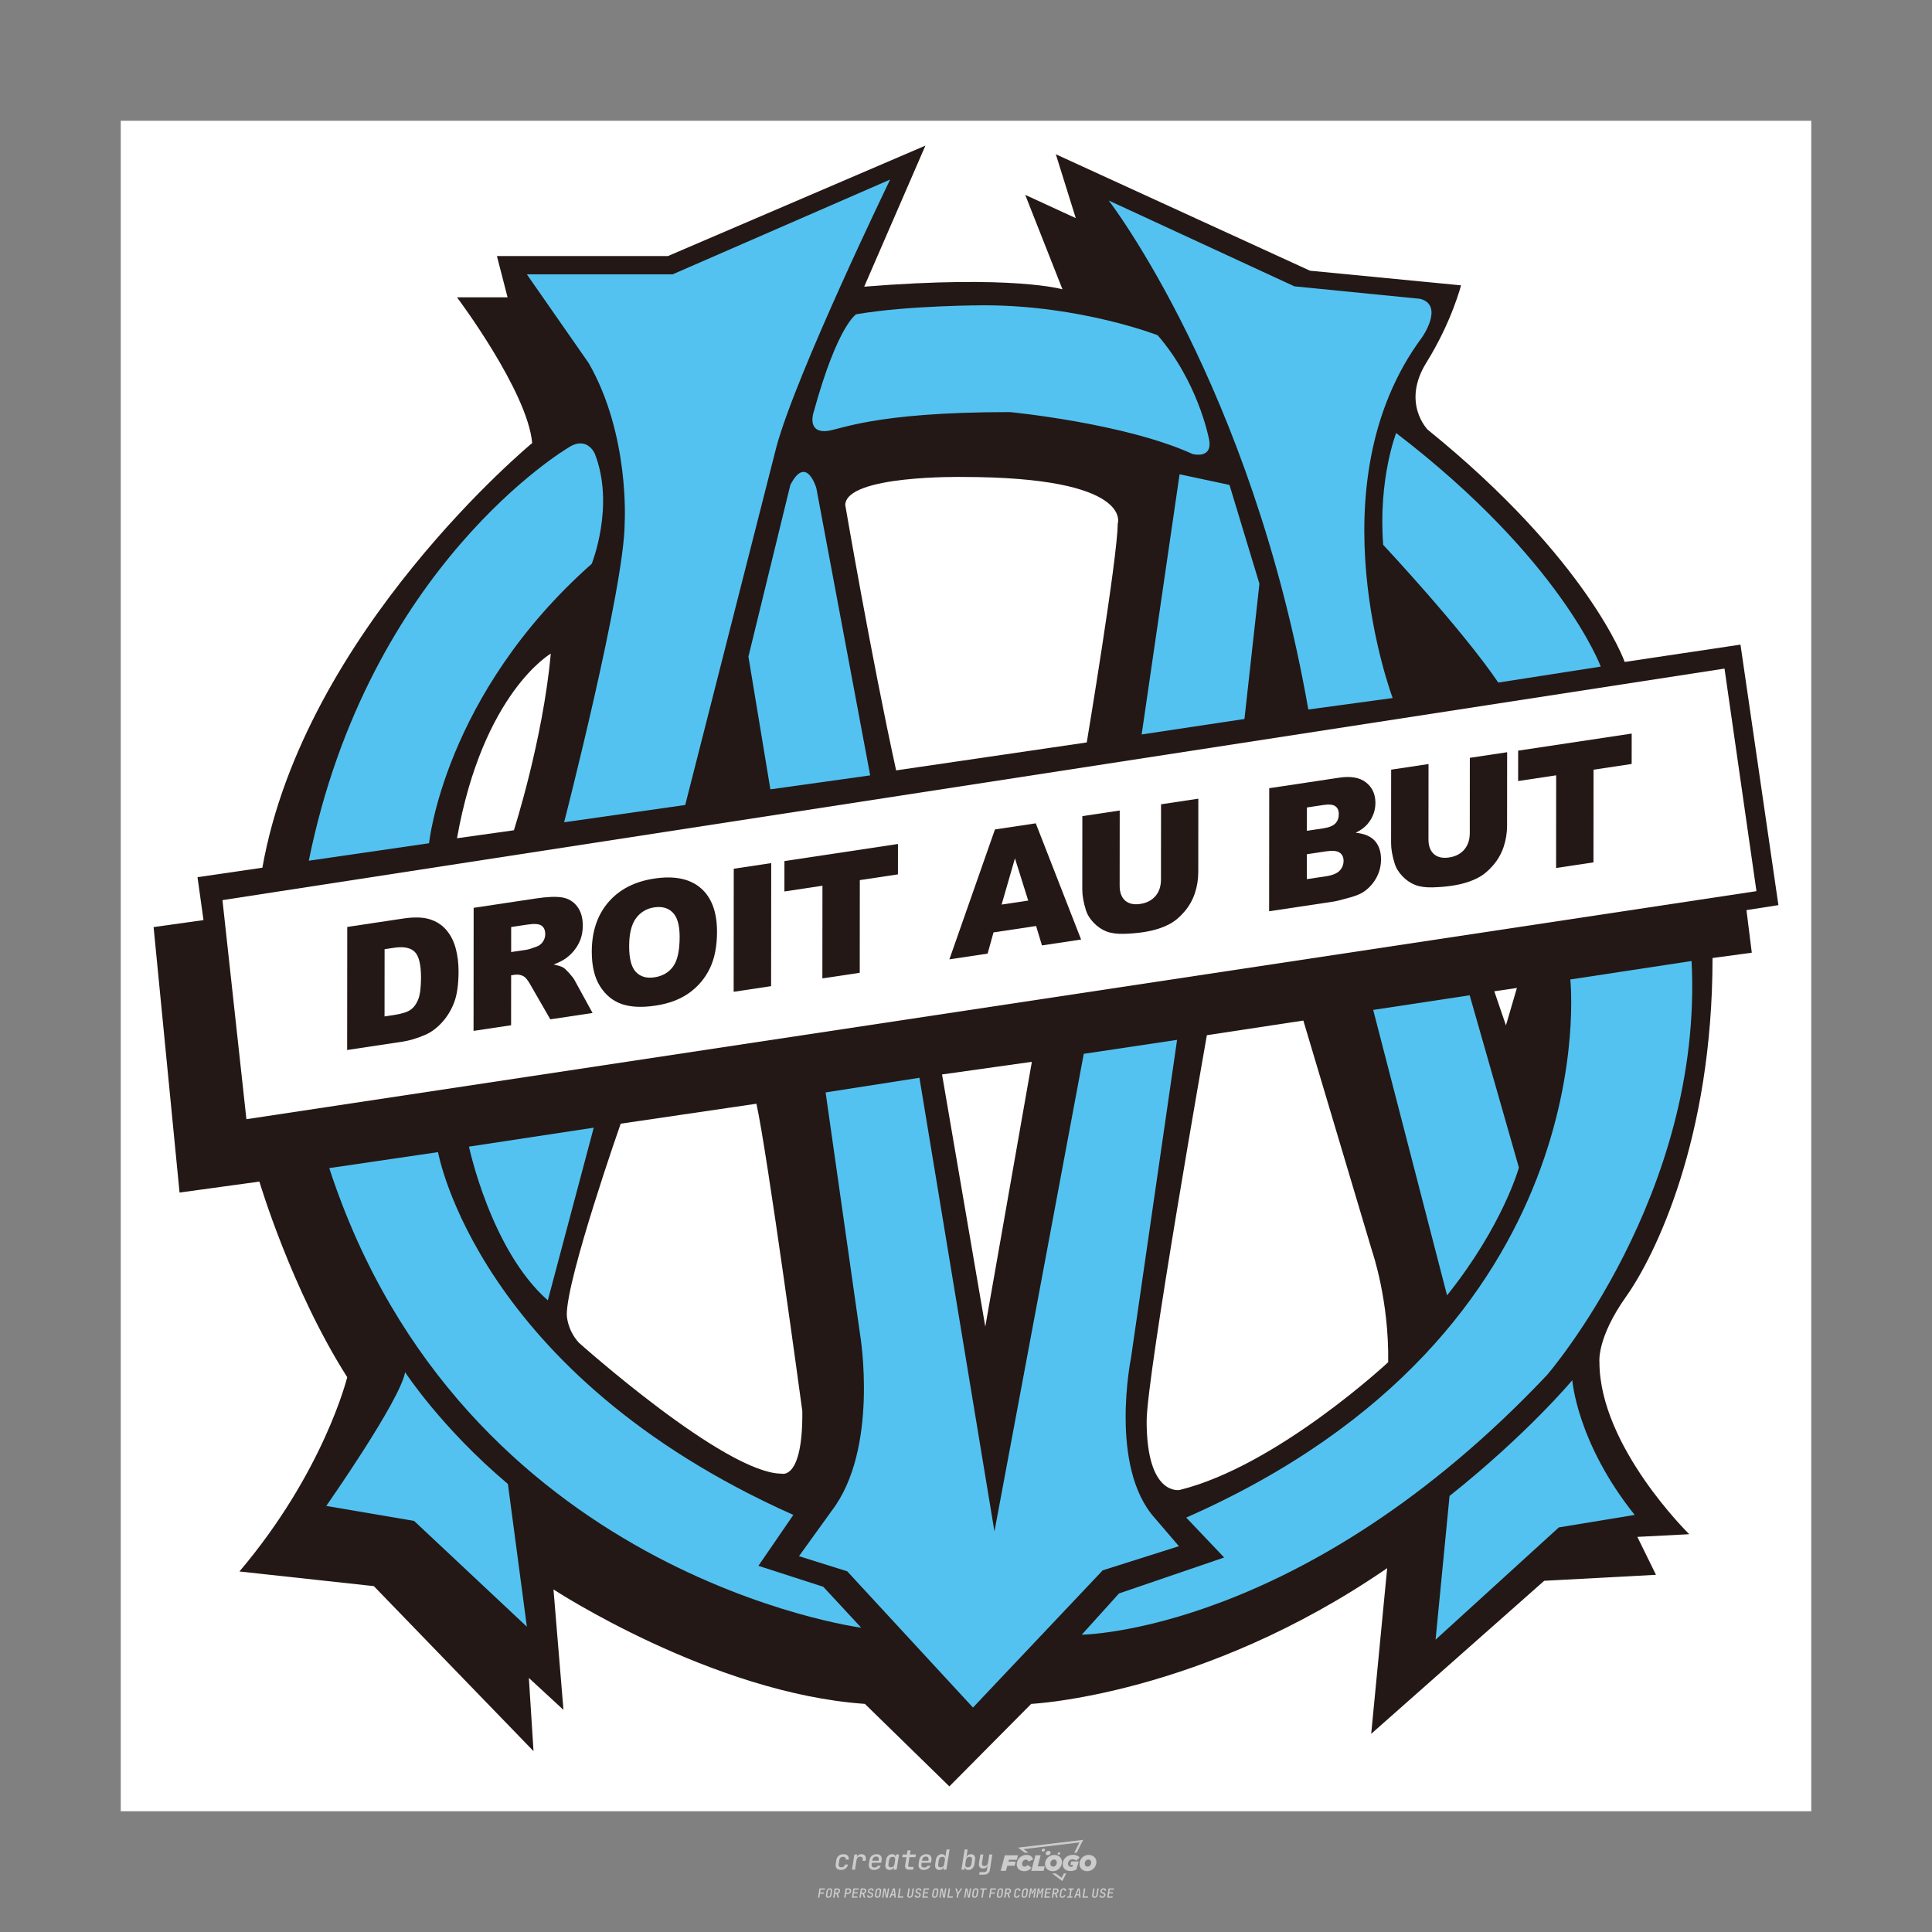 <?xml version="1.0" encoding="UTF-8"?>
<svg data-name="图层_1" xmlns="http://www.w3.org/2000/svg" version="1.1" viewBox="0 0 800 800">
  <rect x="0" y="0" width="800" height="800" fill="#808080" stroke="none"/>
  <!-- Created by @FCLOGO 2025-1-9 GMT+8 10:42:11 . https://fclogo.top/ -->
<!-- FOR PERSONAL USE ONLY NOT FOR COMMERCIAL USE -->
  <path d="M348.219,774.301c-.786,0-1.375-.217-1.768-.652-.393-.435-.528-1.03-.406-1.786l.252-1.648c.122-.755.45-1.35.984-1.785.534-.435,1.194-.652,1.98-.652.755,0,1.329.199,1.722.595.393.397.551.938.475,1.625h-1.236c.03-.359-.055-.637-.257-.836-.202-.198-.498-.297-.887-.297-.42,0-.763.117-1.03.349-.267.233-.435.563-.503.99l-.263,1.659c-.069.435-.006.769.189,1.002.195.233.502.349.921.349.389,0,.715-.099.979-.297.263-.198.436-.48.521-.847h1.236c-.137.687-.467,1.231-.99,1.631-.523.401-1.162.6-1.917.6ZM352.797,774.187l.996-6.294h1.19l-.195,1.19c.336-.87.973-1.304,1.911-1.304.671,0,1.169.208,1.493.624.324.416.429.986.315,1.71l-.069.423h-1.27l.057-.32c.069-.45.011-.795-.171-1.036-.183-.24-.477-.361-.881-.361-.405,0-.74.122-1.007.366-.267.245-.435.588-.503,1.03l-.63,3.971h-1.236ZM361.906,774.301c-.77,0-1.346-.223-1.728-.669s-.515-1.036-.401-1.768l.252-1.648c.084-.488.257-.915.521-1.282s.601-.651,1.013-.852c.412-.202.873-.304,1.385-.304.77,0,1.349.224,1.734.669.385.446.517,1.036.395,1.768l-.172,1.121h-3.845l-.092.526c-.153.954.217,1.431,1.11,1.431.717,0,1.175-.248,1.373-.744h1.225c-.168.534-.503.96-1.007,1.276-.504.317-1.091.475-1.763.475ZM361.231,770.216l-.046.286,2.655-.012.046-.286c.069-.466.013-.822-.166-1.07-.179-.248-.486-.372-.921-.372-.443,0-.795.126-1.059.378-.263.252-.433.611-.509,1.076ZM368.326,774.301c-.633,0-1.103-.212-1.408-.635s-.397-1.001-.274-1.734l.274-1.774c.115-.733.393-1.312.836-1.74.442-.427.98-.641,1.613-.641.465,0,.83.119,1.093.354.263.236.391.557.383.962h.023l.172-1.202h1.236l-.996,6.294h-1.225l.195-1.201h-.023c-.122.412-.351.734-.687.967s-.74.349-1.213.349ZM368.932,773.226c.389,0,.715-.119.978-.355.263-.236.429-.572.498-1.007l.252-1.648c.069-.427.01-.761-.177-1.002-.187-.24-.475-.36-.864-.36-.397,0-.725.118-.984.354-.26.236-.423.572-.492,1.007l-.252,1.648c-.069.443-.013.78.166,1.013.179.233.471.349.876.349ZM376.348,774.187c-.572,0-.994-.157-1.264-.469-.271-.312-.361-.751-.269-1.316l.538-3.387h-1.739l.171-1.122h1.74l.275-1.716h1.236l-.275,1.716h2.472l-.183,1.122h-2.461l-.538,3.387c-.076.442.099.664.526.664h1.717l-.172,1.121h-1.774ZM382.504,774.301c-.77,0-1.346-.223-1.728-.669s-.515-1.036-.401-1.768l.252-1.648c.084-.488.257-.915.521-1.282s.601-.651,1.013-.852c.412-.202.873-.304,1.385-.304.77,0,1.349.224,1.734.669.385.446.517,1.036.395,1.768l-.172,1.121h-3.845l-.092.526c-.153.954.217,1.431,1.11,1.431.717,0,1.175-.248,1.373-.744h1.225c-.168.534-.503.96-1.007,1.276-.504.317-1.091.475-1.763.475ZM381.829,770.216l-.046.286,2.655-.012.046-.286c.069-.466.013-.822-.166-1.07-.179-.248-.486-.372-.921-.372-.443,0-.795.126-1.059.378-.263.252-.433.611-.509,1.076ZM388.924,774.301c-.633,0-1.101-.212-1.402-.635-.301-.423-.395-1.001-.28-1.734l.274-1.774c.115-.733.393-1.312.836-1.74.442-.427.98-.641,1.613-.641.465,0,.83.119,1.093.354.263.236.391.557.383.962h.023l.206-1.465.298-1.796h1.236l-1.327,8.354h-1.225l.195-1.201h-.023c-.122.412-.351.734-.687.967s-.74.349-1.213.349ZM389.531,773.226c.389,0,.715-.119.978-.355.263-.236.429-.572.498-1.007l.252-1.648c.076-.427.019-.761-.172-1.002-.191-.24-.48-.36-.87-.36-.397,0-.725.118-.984.354-.26.236-.423.572-.492,1.007l-.252,1.648c-.076.443-.023.78.16,1.013s.477.349.881.349ZM401.017,774.301c-.473,0-.839-.116-1.099-.349-.26-.233-.385-.555-.378-.967h-.011l-.195,1.201h-1.224l1.327-8.354h1.236l-.286,1.796-.274,1.465h.046c.122-.412.353-.735.692-.967.34-.232.742-.349,1.208-.349.633,0,1.1.214,1.402.641.301.428.395,1.007.281,1.74l-.275,1.774c-.115.733-.395,1.31-.841,1.734-.446.423-.982.635-1.608.635ZM400.766,773.226c.397,0,.723-.116.979-.349.256-.233.422-.571.498-1.013l.252-1.648c.069-.435.011-.77-.171-1.007-.183-.236-.473-.354-.87-.354-.389,0-.715.12-.979.36s-.429.574-.498,1.002l-.252,1.648c-.069.435-.011.771.172,1.007.183.236.473.355.87.355ZM405.469,776.247l.172-1.064h1.934c.641,0,1.007-.302,1.099-.905l.103-.675.206-1.19h-.035c-.122.42-.347.744-.675.973-.328.229-.729.343-1.201.343-.626,0-1.093-.201-1.402-.601s-.41-.944-.303-1.631l.584-3.605h1.236l-.561,3.479c-.061.412,0,.732.183.961s.465.343.847.343c.389,0,.717-.122.984-.366.267-.244.431-.584.492-1.018l.538-3.399h1.236l-1.007,6.409c-.099.603-.37,1.078-.812,1.425-.443.347-1.0.521-1.671.521h-1.946ZM417.787,770.085h3.221l.537-1.855h-5.466l-1.708,6.442h2.147l.586-2.099h3.026l.439-1.708h-3.026l.244-.781ZM424.229,772.916c-.586,0-1.025-.39-1.025-1.123,0-.878.634-1.757,1.611-1.757.488,0,.878.244,1.025.781l1.952-.83c-.293-1.171-1.269-1.903-2.635-1.903-2.782,0-4.148,2.147-4.148,3.904s1.269,2.83,3.075,2.83c1.367,0,2.342-.586,2.977-1.415l-1.513-1.171c-.39.439-.83.683-1.318.683ZM430.915,768.231h-2.147l-1.757,6.442h5.124l.488-1.855h-2.928l1.22-4.587ZM439.748,771.013c0-1.659-1.318-2.928-3.221-2.928-2.196,0-3.807,1.806-3.807,3.807,0,1.659,1.318,2.928,3.221,2.928,2.196,0,3.807-1.806,3.807-3.807ZM434.917,771.696c0-.83.586-1.708,1.513-1.708.781,0,1.171.537,1.171,1.22,0,.83-.586,1.708-1.513,1.708-.781,0-1.171-.537-1.171-1.22ZM443.213,772.233h1.074l-.195.683c-.146.049-.342.098-.586.098-.683,0-1.269-.39-1.269-1.22,0-1.025.732-1.903,1.952-1.903.586,0,1.123.244,1.513.586l1.367-1.367c-.439-.537-1.513-1.074-2.733-1.074-2.587,0-4.295,1.757-4.295,3.855,0,2.05,1.611,2.879,3.221,2.879.927,0,1.855-.293,2.489-.683l.927-3.319h-3.123l-.342,1.464ZM450.777,768.084c-2.196,0-3.807,1.806-3.807,3.807,0,1.659,1.318,2.928,3.221,2.928,2.196,0,3.807-1.806,3.807-3.807,0-1.659-1.318-2.928-3.221-2.928ZM450.338,772.916c-.781,0-1.171-.537-1.171-1.22,0-.83.586-1.708,1.513-1.708.781,0,1.171.537,1.171,1.22,0,.83-.586,1.708-1.513,1.708ZM437.942,767.499c-.049.293.098.488.439.488s.537-.195.634-.488c.049-.244-.098-.488-.439-.488s-.586.244-.634.488ZM432.135,765.498c-.439,0-.732.244-.781.586s.098.586.537.586.732-.244.781-.586c.098-.342-.098-.586-.537-.586ZM433.013,767.303c-.098.537.146.878.83.878.634,0,1.074-.39,1.171-.878s-.146-.878-.83-.878c-.683,0-1.074.39-1.171.878ZM439.602,777.552l-2.44-1.806h-1.513l4.246,3.172,1.611-3.172h-.976l-.927,1.806ZM425.839,767.157l-2.001-1.464,23.132-2.782-2.147,4.246h1.025l2.684-5.319-26.988,3.221,2.782,2.099h1.513ZM338.719,785.785l.609-3.832h2.32l-.084.519h-1.764l-.184,1.145h1.627l-.084.525h-1.617l-.257,1.643h-.567ZM342.97,785.838c-.357,0-.623-.101-.798-.302-.175-.201-.234-.473-.178-.816l.268-1.701c.056-.343.203-.615.441-.816.238-.201.535-.302.892-.302s.623.1.798.299c.175.199.236.471.184.814l-.268,1.706c-.056.343-.204.615-.444.816-.24.201-.538.302-.895.302ZM343.049,785.334c.193,0,.348-.052.467-.158.119-.105.194-.257.226-.457l.268-1.701c.032-.199.005-.352-.079-.457-.084-.105-.222-.158-.415-.158s-.347.052-.465.158c-.117.105-.192.257-.223.457l-.268,1.701c-.032.2-.005.352.079.457s.22.158.409.158ZM344.996,785.785l.609-3.832h1.202c.238,0,.439.046.604.139.165.093.283.223.357.391s.091.366.052.593c-.038.259-.14.484-.304.675-.165.191-.366.321-.604.391l.535,1.643h-.619l-.478-1.575h-.541l-.247,1.575h-.567ZM345.888,783.707h.635c.189,0,.349-.056.48-.168.131-.112.211-.262.239-.451.032-.193,0-.345-.094-.459-.095-.114-.236-.171-.425-.171h-.635l-.2,1.249ZM349.545,785.785l.609-3.832h1.254c.371,0,.651.105.84.315.189.21.255.49.199.84-.038.234-.122.438-.249.611s-.29.307-.488.402c-.198.095-.419.142-.664.142h-.693l-.241,1.522h-.567ZM350.432,783.754h.693c.192,0,.357-.059.493-.176.136-.117.22-.274.252-.47s-.002-.352-.1-.47-.245-.176-.441-.176h-.688l-.21,1.291ZM352.747,785.785l.609-3.832h2.252l-.079.504h-1.695l-.173,1.087h1.512l-.079.499h-1.512l-.194,1.239h1.69l-.079.504h-2.252ZM355.843,785.785l.609-3.832h1.202c.238,0,.439.046.604.139.165.093.283.223.357.391s.091.366.052.593c-.038.259-.14.484-.304.675-.165.191-.366.321-.604.391l.535,1.643h-.619l-.478-1.575h-.541l-.247,1.575h-.567ZM356.736,783.707h.635c.189,0,.349-.056.48-.168.131-.112.211-.262.239-.451.032-.193,0-.345-.094-.459-.095-.114-.236-.171-.425-.171h-.635l-.2,1.249ZM360.132,785.838c-.385,0-.674-.095-.866-.286-.192-.191-.264-.451-.215-.779h.567c-.028.175.011.312.116.412.105.1.266.149.483.149.203,0,.37-.049.501-.147.131-.098.211-.233.239-.404.021-.15.001-.279-.06-.386-.061-.107-.158-.181-.291-.223l-.457-.136c-.266-.08-.462-.217-.588-.409-.126-.192-.17-.42-.131-.682.035-.21.112-.394.231-.551s.273-.28.462-.367.402-.131.64-.131c.35,0,.616.095.798.286.182.191.248.444.2.759h-.567c.028-.168-.003-.3-.092-.396-.089-.096-.23-.144-.422-.144-.189,0-.343.045-.462.134-.119.089-.189.214-.21.375-.025.151-.007.279.052.386s.158.181.294.223l.467.147c.262.081.456.217.58.409.124.193.165.422.123.688-.035.217-.116.406-.241.567-.126.161-.288.286-.485.375-.198.089-.419.134-.664.134ZM363.265,785.838c-.357,0-.623-.101-.798-.302-.175-.201-.234-.473-.178-.816l.268-1.701c.056-.343.203-.615.441-.816.238-.201.535-.302.892-.302s.623.1.798.299c.175.199.236.471.184.814l-.268,1.706c-.056.343-.204.615-.444.816-.24.201-.538.302-.895.302ZM363.344,785.334c.193,0,.348-.052.467-.158.119-.105.194-.257.226-.457l.268-1.701c.032-.199.005-.352-.079-.457-.084-.105-.222-.158-.415-.158s-.347.052-.465.158c-.117.105-.192.257-.223.457l-.268,1.701c-.032.2-.005.352.079.457s.22.158.409.158ZM365.275,785.785l.609-3.832h.709l.619,3.186c.007-.098.017-.217.029-.357.012-.14.027-.285.045-.435.018-.151.037-.289.058-.415l.315-1.979h.525l-.609,3.832h-.709l-.614-3.186c-.007.095-.017.209-.029.344s-.027.276-.045.423c-.018.147-.037.283-.058.409l-.315,2.01h-.53ZM368.225,785.785l1.585-3.832h.745l.373,3.832h-.562l-.073-.971h-1.087l-.388.971h-.593ZM369.385,784.342h.871l-.089-1.102c-.018-.196-.03-.365-.037-.509-.007-.143-.011-.243-.011-.299-.018.056-.052.156-.102.299s-.115.311-.192.504l-.441,1.107ZM371.721,785.785l.609-3.832h.567l-.525,3.312h1.674l-.079.52h-2.247ZM376.678,785.838c-.367,0-.634-.101-.8-.302-.166-.201-.221-.475-.165-.821l.436-2.761h.567l-.436,2.755c-.032.196-.008.35.071.462.079.112.214.168.407.168.193,0,.347-.056.465-.168.117-.112.192-.266.223-.462l.435-2.755h.567l-.436,2.761c-.056.35-.2.625-.433.824-.233.199-.533.299-.9.299ZM379.844,785.838c-.385,0-.674-.095-.866-.286-.192-.191-.264-.451-.215-.779h.567c-.028.175.011.312.116.412.105.1.266.149.483.149.203,0,.37-.049.501-.147.131-.098.211-.233.239-.404.021-.15.001-.279-.06-.386-.061-.107-.158-.181-.291-.223l-.457-.136c-.266-.08-.462-.217-.588-.409-.126-.192-.17-.42-.131-.682.035-.21.112-.394.231-.551s.273-.28.462-.367.402-.131.64-.131c.35,0,.616.095.798.286.182.191.248.444.2.759h-.567c.028-.168-.003-.3-.092-.396-.089-.096-.23-.144-.422-.144-.189,0-.343.045-.462.134-.119.089-.189.214-.21.375-.025.151-.007.279.052.386s.158.181.294.223l.467.147c.262.081.456.217.58.409.124.193.165.422.123.688-.035.217-.116.406-.241.567-.126.161-.288.286-.485.375-.198.089-.419.134-.664.134ZM381.906,785.785l.609-3.832h2.252l-.079.504h-1.695l-.173,1.087h1.512l-.079.499h-1.512l-.194,1.239h1.69l-.079.504h-2.252ZM386.943,785.838c-.357,0-.623-.101-.798-.302-.175-.201-.234-.473-.178-.816l.268-1.701c.056-.343.203-.615.441-.816.238-.201.535-.302.892-.302s.623.1.798.299c.175.199.236.471.184.814l-.268,1.706c-.056.343-.204.615-.444.816-.24.201-.538.302-.895.302ZM387.021,785.334c.193,0,.348-.052.467-.158.119-.105.194-.257.226-.457l.268-1.701c.032-.199.005-.352-.079-.457-.084-.105-.222-.158-.415-.158s-.347.052-.465.158c-.117.105-.192.257-.223.457l-.268,1.701c-.032.2-.005.352.079.457s.22.158.409.158ZM388.953,785.785l.609-3.832h.709l.619,3.186c.007-.098.017-.217.029-.357.012-.14.027-.285.045-.435.018-.151.037-.289.058-.415l.315-1.979h.525l-.609,3.832h-.709l-.614-3.186c-.007.095-.017.209-.029.344s-.027.276-.045.423c-.018.147-.037.283-.058.409l-.315,2.01h-.53ZM392.249,785.785l.609-3.832h.567l-.525,3.312h1.674l-.079.52h-2.247ZM396.117,785.785l.22-1.412-.751-2.42h.577l.446,1.449c.028.095.05.184.066.268.016.084.025.147.029.189.018-.042.046-.105.087-.189.04-.084.088-.173.144-.268l.898-1.449h.598l-1.528,2.42-.22,1.412h-.567ZM399.217,785.785l.609-3.832h.709l.619,3.186c.007-.098.017-.217.029-.357.012-.14.027-.285.044-.435.018-.151.037-.289.058-.415l.315-1.979h.525l-.609,3.832h-.709l-.614-3.186c-.007.095-.017.209-.029.344s-.027.276-.045.423c-.018.147-.037.283-.058.409l-.315,2.01h-.53ZM403.505,785.838c-.357,0-.623-.101-.798-.302-.175-.201-.234-.473-.178-.816l.268-1.701c.056-.343.203-.615.441-.816.238-.201.535-.302.892-.302.357,0,.623.1.798.299.175.199.236.471.184.814l-.268,1.706c-.056.343-.204.615-.444.816-.239.201-.538.302-.895.302ZM403.584,785.334c.193,0,.348-.052.467-.158.119-.105.194-.257.226-.457l.268-1.701c.032-.199.005-.352-.079-.457-.084-.105-.222-.158-.415-.158-.193,0-.347.052-.465.158-.117.105-.191.257-.223.457l-.268,1.701c-.032.2-.005.352.079.457.084.105.22.158.409.158ZM406.381,785.785l.525-3.312h-1.023l.084-.519h2.619l-.084.519h-1.029l-.525,3.312h-.567ZM409.518,785.785l.609-3.832h2.32l-.084.519h-1.764l-.184,1.145h1.627l-.084.525h-1.617l-.257,1.643h-.567ZM413.769,785.838c-.357,0-.623-.101-.798-.302-.175-.201-.234-.473-.178-.816l.268-1.701c.056-.343.203-.615.441-.816.238-.201.535-.302.892-.302.357,0,.623.1.798.299.175.199.236.471.184.814l-.268,1.706c-.056.343-.204.615-.444.816-.239.201-.538.302-.895.302ZM413.848,785.334c.193,0,.348-.052.467-.158.119-.105.194-.257.226-.457l.268-1.701c.032-.199.005-.352-.079-.457-.084-.105-.222-.158-.415-.158-.193,0-.347.052-.465.158-.117.105-.191.257-.223.457l-.268,1.701c-.032.2-.005.352.079.457.084.105.22.158.409.158ZM415.795,785.785l.609-3.832h1.202c.238,0,.439.046.604.139.164.093.283.223.357.391s.091.366.053.593c-.039.259-.14.484-.304.675-.165.191-.366.321-.604.391l.535,1.643h-.619l-.478-1.575h-.541l-.247,1.575h-.567ZM416.688,783.707h.635c.189,0,.349-.056.48-.168.131-.112.211-.262.239-.451.032-.193,0-.345-.095-.459-.094-.114-.236-.171-.425-.171h-.635l-.199,1.249ZM420.905,785.838c-.36,0-.631-.101-.811-.302-.18-.201-.242-.473-.186-.816l.268-1.701c.056-.346.206-.619.449-.819s.545-.299.906-.299c.357,0,.625.101.806.302.18.201.242.473.186.816h-.567c.031-.199.003-.352-.087-.457-.089-.105-.228-.158-.417-.158-.193,0-.351.052-.475.158-.124.105-.202.255-.234.451l-.268,1.706c-.032.2-.003.352.087.457.089.105.23.158.423.158s.35-.052.472-.158.199-.257.231-.457h.567c-.035.228-.115.425-.239.593s-.281.298-.47.388c-.189.091-.402.136-.64.136ZM424.034,785.838c-.357,0-.623-.101-.798-.302-.175-.201-.234-.473-.178-.816l.268-1.701c.056-.343.203-.615.441-.816.238-.201.535-.302.892-.302.357,0,.623.1.798.299.175.199.236.471.184.814l-.268,1.706c-.056.343-.204.615-.444.816-.239.201-.538.302-.895.302ZM424.112,785.334c.193,0,.348-.052.467-.158.119-.105.194-.257.226-.457l.268-1.701c.032-.199.005-.352-.079-.457-.084-.105-.222-.158-.415-.158-.193,0-.347.052-.465.158-.117.105-.191.257-.223.457l-.268,1.701c-.032.2-.005.352.079.457.084.105.22.158.409.158ZM425.965,785.785l.609-3.832h.687l.184,1.228c.021.119.037.23.047.333.011.103.019.183.026.239.018-.056.047-.136.089-.241.042-.105.091-.217.147-.336l.567-1.223h.709l-.609,3.832h-.535l.204-1.291c.025-.168.058-.352.1-.554.042-.201.087-.404.136-.609s.096-.4.142-.585c.045-.185.087-.348.126-.488l-.855,1.863h-.551l-.283-1.863c-.004.136-.011.295-.021.475s-.024.372-.039.575c-.016.203-.035.407-.058.611-.023.205-.048.396-.076.575l-.205,1.291h-.54ZM429.115,785.785l.609-3.832h.687l.184,1.228c.021.119.037.23.047.333.011.103.019.183.026.239.018-.056.047-.136.089-.241.042-.105.091-.217.147-.336l.567-1.223h.709l-.609,3.832h-.535l.204-1.291c.025-.168.058-.352.1-.554.042-.201.087-.404.136-.609s.096-.4.142-.585c.045-.185.087-.348.126-.488l-.855,1.863h-.551l-.283-1.863c-.004.136-.011.295-.021.475s-.024.372-.039.575c-.016.203-.035.407-.058.611-.023.205-.048.396-.076.575l-.205,1.291h-.54ZM432.411,785.785l.609-3.832h2.252l-.079.504h-1.696l-.173,1.087h1.512l-.079.499h-1.512l-.194,1.239h1.69l-.079.504h-2.252ZM435.507,785.785l.609-3.832h1.202c.238,0,.439.046.604.139.164.093.283.223.357.391s.091.366.053.593c-.039.259-.14.484-.304.675-.165.191-.366.321-.604.391l.535,1.643h-.619l-.478-1.575h-.541l-.247,1.575h-.567ZM436.4,783.707h.635c.189,0,.349-.056.48-.168.131-.112.211-.262.239-.451.032-.193,0-.345-.095-.459-.094-.114-.236-.171-.425-.171h-.635l-.199,1.249ZM439.801,785.838c-.36,0-.631-.101-.811-.302-.18-.201-.242-.473-.186-.816l.268-1.701c.056-.346.206-.619.449-.819s.545-.299.906-.299c.357,0,.625.101.806.302.18.201.242.473.186.816h-.567c.031-.199.003-.352-.087-.457-.089-.105-.228-.158-.417-.158-.193,0-.351.052-.475.158-.124.105-.202.255-.234.451l-.268,1.706c-.032.2-.003.352.087.457.089.105.23.158.423.158s.35-.052.472-.158.199-.257.231-.457h.567c-.035.228-.115.425-.239.593s-.281.298-.47.388c-.189.091-.402.136-.64.136ZM441.879,785.785l.079-.504h.777l.446-2.824h-.777l.084-.504h2.126l-.084.504h-.777l-.446,2.824h.777l-.079.504h-2.126ZM444.74,785.785l1.585-3.832h.745l.373,3.832h-.562l-.073-.971h-1.087l-.388.971h-.593ZM445.9,784.342h.871l-.089-1.102c-.017-.196-.03-.365-.037-.509-.007-.143-.01-.243-.01-.299-.018.056-.052.156-.102.299s-.115.311-.192.504l-.441,1.107ZM448.235,785.785l.609-3.832h.567l-.525,3.312h1.674l-.079.52h-2.247ZM453.193,785.838c-.368,0-.634-.101-.8-.302-.166-.201-.221-.475-.165-.821l.436-2.761h.567l-.436,2.755c-.032.196-.008.35.071.462.079.112.214.168.407.168s.347-.056.465-.168c.117-.112.192-.266.223-.462l.436-2.755h.567l-.436,2.761c-.056.35-.2.625-.433.824-.233.199-.533.299-.9.299ZM456.358,785.838c-.385,0-.674-.095-.866-.286-.193-.191-.264-.451-.215-.779h.567c-.028.175.011.312.115.412.105.1.266.149.483.149.203,0,.37-.049.501-.147s.211-.233.239-.404c.021-.15.001-.279-.06-.386s-.158-.181-.291-.223l-.457-.136c-.266-.08-.462-.217-.588-.409-.126-.192-.17-.42-.131-.682.035-.21.112-.394.231-.551s.273-.28.462-.367c.189-.087.402-.131.64-.131.35,0,.616.095.798.286.182.191.248.444.199.759h-.567c.028-.168-.003-.3-.092-.396-.089-.096-.23-.144-.423-.144-.189,0-.343.045-.462.134-.119.089-.189.214-.21.375-.025.151-.007.279.052.386s.158.181.294.223l.467.147c.262.081.456.217.58.409.124.193.165.422.124.688-.035.217-.116.406-.241.567-.126.161-.288.286-.485.375-.198.089-.419.134-.664.134ZM458.421,785.785l.609-3.832h2.252l-.079.504h-1.696l-.173,1.087h1.512l-.079.499h-1.512l-.194,1.239h1.69l-.079.504h-2.252Z" style="fill: #ccc;"/>
  <g>
    <polygon points="50 50 750 50 750 750 50 750 50 50 50 50" style="fill: #fff; fill-rule: evenodd;"/>
    <path d="M349.995,209.071c.413-12.398,48.352-11.572,48.352-11.572,71.494,0,64.468,19.424,64.468,19.424,0,13.637-12.811,90.506-12.811,90.506l-78.933,11.57c-10.331-47.112-21.076-109.929-21.076-109.929h0ZM228.081,270.647c-3.307,35.955-15.291,73.149-15.291,73.149l-23.556,3.307c10.745-60.338,38.847-76.456,38.847-76.456h0ZM539.684,422.591l28.516,95.604s7.026,20.248,6.612,45.872c0,0-46.08,42.98-86.373,52.898,0,0-13.637,2.686-13.637-28.516,0-18.602,24.933-159.796,24.933-159.796l39.95-6.062h0ZM623.578,424.589l-4.822-14.119,9.367-1.377-4.545,15.497h0ZM407.989,549.327l-17.908-104.42,37.194-5.234-19.286,109.654h0ZM99.142,650.715l55.653,6.061,66.122,68.327-1.928-30.306,14.327,13.224-4.133-49.868s65.572,42.98,128.939,47.388l34.99,34.164,33.888-34.164s70.53-3.307,147.398-56.204l-6.613,68.602,71.634-63.368,46.285-2.479-7.715-15.705,21.49-1.103s-37.194-36.367-37.194-71.358c0,0-1.102-9.918,11.02-27,12.122-17.081,35.817-65.57,35.817-140.234l16.256-2.204-2.205-17.633,13.225-2.067-15.705-107.863-47.939,7.164s-14.878-42.153-81.551-96.154c0,0-11.021-11.02-.551-27.826,10.469-16.806,14.326-31.96,14.326-31.96l-62.542-6.06-105.245-48.214,8.266,26.448-20.939-9.643,15.428,39.122s-20.387-6.06-82.102-1.101l25.348-58.41-106.623,45.735h-70.806l4.407,17.082h-20.938s29.204,38.848,31.134,60.337c0,0-94.363,77.901-111.721,175.846l-26.863,3.926,2.48,17.771-20.663,2.893,10.745,109.928,33.062-4.546s13.224,44.632,36.368,81c0,0-9.507,38.986-44.633,80.45h0ZM332.224,584.317c.276,28.653-8.54,25.898-8.54,25.898-23.419,0-84.032-54.276-84.032-54.276-4.959-5.51-4.959-11.571-4.959-11.571,0-15.429,22.316-79.072,22.316-79.072l56.205-8.265c4.408,19.561,19.01,127.287,19.01,127.287h0Z" style="fill: #231815; fill-rule: evenodd;"/>
    <polygon points="92.116 372.725 102.035 463.437 727.308 369.006 714.083 276.847 92.116 372.725 92.116 372.725" style="fill: #fff; fill-rule: evenodd;"/>
    <path d="M163.121,392.459c4.02-.603,6.894-.04,8.623,1.691,1.73,1.734,2.591,5.3,2.587,10.697-.004,4.079-.394,7.086-1.176,9.022-.778,1.938-1.853,3.373-3.225,4.309-1.372.937-3.673,1.648-6.901,2.134l-3.8.571.024-27.842,3.868-.583h0ZM143.746,434.784l23.002-3.462c2.765-.416,5.843-1.342,9.237-2.779,2.462-1.041,4.782-2.739,6.955-5.095,2.173-2.354,3.872-5.124,5.095-8.308,1.221-3.184,1.835-7.499,1.841-12.946.003-3.473-.408-6.701-1.23-9.684-.824-2.98-2.145-5.503-3.965-7.569-1.822-2.067-4.127-3.514-6.915-4.346-2.789-.831-6.446-.907-10.976-.225l-23.001,3.461-.042,50.954h0Z" style="fill: #231815; fill-rule: evenodd;"/>
    <path d="M211.666,383.864l6.796-1.022c2.835-.426,4.762-.276,5.783.45,1.02.727,1.531,1.914,1.531,3.558-.001,1.115-.327,2.147-.977,3.102-.651.955-1.487,1.614-2.512,1.976-2.022.768-3.382,1.204-4.077,1.308l-6.552.986.008-10.357h0ZM211.633,424.529l.017-20.681,1.394-.21c1.394-.21,2.648-.004,3.763.615.836.479,1.776,1.645,2.821,3.503l8.245,14.329,17.494-2.631-7.48-13.644c-.37-.686-1.095-1.632-2.175-2.835-1.08-1.204-1.898-1.976-2.454-2.309-.837-.499-2.184-.921-4.041-1.266,2.301-.879,4.112-1.824,5.439-2.836,2.067-1.584,3.693-3.491,4.881-5.721,1.186-2.228,1.781-4.756,1.783-7.584.002-3.243-.767-5.878-2.311-7.906-1.543-2.028-3.579-3.267-6.111-3.721-2.533-.452-6.192-.318-10.979.402l-25.789,3.881-.041,50.953,15.543-2.339h0Z" style="fill: #231815; fill-rule: evenodd;"/>
    <path d="M263.352,380.227c1.883-2.531,4.394-4.032,7.53-4.504,3.252-.489,5.823.231,7.713,2.159,1.892,1.927,2.837,5.29,2.834,10.086-.006,5.702-.915,9.789-2.728,12.261-1.814,2.474-4.382,3.959-7.704,4.46-3.253.491-5.815-.249-7.683-2.215-1.868-1.966-2.801-5.52-2.795-10.665.003-5.19.947-9.052,2.832-11.583h0ZM248.483,408.425c2.298,3.617,5.292,6.063,8.985,7.336,3.691,1.275,8.36,1.487,14.005.638,5.553-.837,10.195-2.594,13.927-5.275,3.731-2.68,6.58-6.076,8.547-10.182,1.965-4.106,2.95-9.137,2.955-15.093.006-8.203-2.242-14.242-6.747-18.118-4.504-3.875-10.914-5.187-19.23-3.935-8.132,1.224-14.477,4.495-19.035,9.814-4.559,5.321-6.839,12.14-6.846,20.459-.005,5.955,1.141,10.741,3.437,14.356h0Z" style="fill: #231815; fill-rule: evenodd;"/>
    <polygon points="303.832 359.726 319.341 357.392 319.298 408.344 303.791 410.679 303.832 359.726 303.832 359.726" style="fill: #231815; fill-rule: evenodd;"/>
    <polygon points="324.816 356.551 371.829 349.476 371.819 362.059 356.033 364.435 356 402.807 340.526 405.135 340.559 366.764 324.806 369.133 324.816 356.551 324.816 356.551" style="fill: #231815; fill-rule: evenodd;"/>
    <path d="M414.747,374.566l5.521-19.146,5.492,17.49-11.012,1.656h0ZM431.458,391.479l16.206-2.438-18.775-48.123-16.903,2.543-18.861,53.786,15.821-2.38,2.448-8.779,17.634-2.652,2.43,8.043h0Z" style="fill: #231815; fill-rule: evenodd;"/>
    <path d="M480.762,333.043l15.439-2.324-.024,30.378c-.003,3.012-.47,5.929-1.401,8.744-.933,2.817-2.382,5.376-4.346,7.674-1.964,2.301-4.04,4.02-6.225,5.158-2.998,1.585-6.6,2.694-10.804,3.326-2.441.368-5.101.595-7.981.681-2.88.087-5.29-.241-7.229-.979-1.938-.739-3.71-1.938-5.311-3.597-1.602-1.659-2.692-3.454-3.27-5.381-.973-3.098-1.459-5.899-1.457-8.401l.026-30.378,15.471-2.327-.024,31.107c-.004,2.781.749,4.84,2.26,6.176,1.507,1.337,3.61,1.802,6.304,1.398,2.648-.399,4.735-1.484,6.258-3.253,1.523-1.769,2.285-4.068,2.289-6.896l.025-31.108h0Z" style="fill: #231815; fill-rule: evenodd;"/>
    <path d="M541.165,334.356l6.83-1.027c2.346-.353,3.994-.183,4.947.507.952.691,1.428,1.779,1.428,3.261-.003,1.598-.479,2.893-1.432,3.88-.954.99-2.64,1.667-5.056,2.03l-6.725,1.012.007-9.663h0ZM525.519,377.337l26.73-4.022c1.139-.171,3.451-.75,6.936-1.739,2.625-.742,4.578-1.592,5.856-2.549,2.114-1.547,3.777-3.465,4.987-5.755,1.211-2.289,1.817-4.756,1.82-7.398.001-3.243-.85-5.808-2.556-7.695-1.706-1.886-4.346-3.002-7.925-3.345,2.37-1.189,4.16-2.593,5.37-4.212,1.859-2.435,2.79-5.159,2.794-8.17.001-3.592-1.291-6.408-3.878-8.453-2.59-2.043-6.289-2.704-11.097-1.981l-28.995,4.364-.042,50.955h0ZM541.151,353.716l7.876-1.185c2.693-.405,4.587-.232,5.678.519,1.09.752,1.636,1.881,1.635,3.387-.001,1.623-.554,2.998-1.659,4.125-1.104,1.126-2.98,1.89-5.629,2.289l-7.91,1.189.008-10.324h0Z" style="fill: #231815; fill-rule: evenodd;"/>
    <path d="M608.633,313.8l15.44-2.323-.026,30.378c-.003,3.013-.469,5.927-1.4,8.744-.933,2.816-2.382,5.375-4.346,7.674-1.964,2.301-4.04,4.02-6.225,5.157-2.998,1.587-6.6,2.695-10.805,3.327-2.441.369-5.1.594-7.98.681-2.881.087-5.291-.241-7.229-.98s-3.71-1.936-5.312-3.596c-1.601-1.661-2.692-3.454-3.27-5.381-.972-3.099-1.457-5.899-1.457-8.402l.026-30.378,15.473-2.327-.026,31.108c-.003,2.781.749,4.839,2.261,6.176,1.509,1.337,3.61,1.802,6.305,1.398,2.649-.398,4.734-1.483,6.258-3.253,1.522-1.77,2.285-4.068,2.288-6.896l.025-31.108h0Z" style="fill: #231815; fill-rule: evenodd;"/>
    <polygon points="628.636 310.829 675.65 303.756 675.639 316.339 659.852 318.715 659.821 357.087 644.346 359.414 644.378 321.042 628.626 323.412 628.636 310.829 628.636 310.829" style="fill: #231815; fill-rule: evenodd;"/>
    <path d="M194.193,474.8s9.093,42.981,32.649,63.643l19.01-71.495-51.659,7.851h0Z" style="fill: #54c2f0; fill-rule: evenodd;"/>
    <path d="M578.118,179.315s-7.44,19.011-5.372,46.287c0,0,32.511,34.715,47.664,57.03l42.428-6.611s-16.392-44.357-84.719-96.706h0Z" style="fill: #54c2f0; fill-rule: evenodd;"/>
    <polygon points="472.735 304.123 515.301 297.717 521.5 241.719 509.102 200.806 488.439 196.397 472.735 304.123 472.735 304.123" style="fill: #54c2f0; fill-rule: evenodd;"/>
    <path d="M459.098,83.025s59.096,76.454,82.653,210.767l34.922-4.754s-33.269-88.232,12.191-149.395c0,0,9.299-13.225-.827-15.911l-52.072-5.167-76.867-35.541h0Z" style="fill: #54c2f0; fill-rule: evenodd;"/>
    <path d="M309.909,271.888l9.091,54.964,41.327-5.785-22.316-119.022s-4.133-14.05-10.746-1.24l-17.356,71.082h0Z" style="fill: #54c2f0; fill-rule: evenodd;"/>
    <path d="M407.439,126.418s-31.407,0-52.897,3.719c0,0-7.645,4.34-17.564,40.293,0,0-3.099,8.679,5.166,8.059,5.77-.433,19.01-7.852,76.041-7.852,0,0,47.526,4.547,75.628,17.358,0,0,9.092,2.48,6.613-7.027,0,0-4.547-23.142-21.077-42.152,0,0-31.822-12.398-71.909-12.398h0Z" style="fill: #54c2f0; fill-rule: evenodd;"/>
    <path d="M218.163,113.606h60.338l90.092-39.261s-38.848,80.174-47.113,110.755l-37.745,148.226-50.142,7.163s25.071-97.531,25.071-123.98c0,0,2.204-36.368-14.877-66.123l-25.623-36.78h0Z" style="fill: #54c2f0; fill-rule: evenodd;"/>
    <path d="M127.864,356.4l49.8-7.231s6.198-61.577,67.362-115.715c0,0,9.713-24.176,1.24-45.667,0,0-3.307-7.646-11.159-2.272,0,0-82.447,48.559-107.243,170.885h0Z" style="fill: #54c2f0; fill-rule: evenodd;"/>
    <path d="M167.744,568.2s15.085,23.143,42.566,46.285l7.852,59.097-46.699-43.806-36.368-6.199s30.582-43.6,32.649-55.377h0Z" style="fill: #54c2f0; fill-rule: evenodd;"/>
    <path d="M568.613,418.184l39.949-6.061,20.387,71.358s-6.612,23.969-29.755,52.897l-30.582-118.194h0Z" style="fill: #54c2f0; fill-rule: evenodd;"/>
    <path d="M328.505,627.296l-14.464,21.077,26.862,8.679,15.704,16.943s-165.169-21.696-220.271-190.309l45.046-6.612s16.117,91.814,147.124,150.222h0Z" style="fill: #54c2f0; fill-rule: evenodd;"/>
    <path d="M491.194,628.399l15.705,16.531-43.531,14.877-15.429,17.082s91.745-.827,192.582-107.45c0,0,64.883-74.801,59.924-171.505l-50.213,7.645s15.912,145.676-159.039,222.819h0Z" style="fill: #54c2f0; fill-rule: evenodd;"/>
    <path d="M341.868,452.347l38.847-6.061,31.062,187.83,36.988-197.748,38.64-5.786-19.079,131.695s-9.229,45.185,9.918,66.399l9.919,11.57-31.546,9.987-53.726,56.825-52.07-56.411-19.975-6.268,13.5-18.735c19.7-25.622,11.847-72.734,11.847-72.734l-14.325-100.562h0Z" style="fill: #54c2f0; fill-rule: evenodd;"/>
    <path d="M651.059,571.505s-18.39,22.111-50.831,47.94l-5.786,59.51,51.039-46.493,31.408-5.166c-23.97-29.961-25.83-55.791-25.83-55.791h0Z" style="fill: #54c2f0; fill-rule: evenodd;"/>
  </g>
</svg>